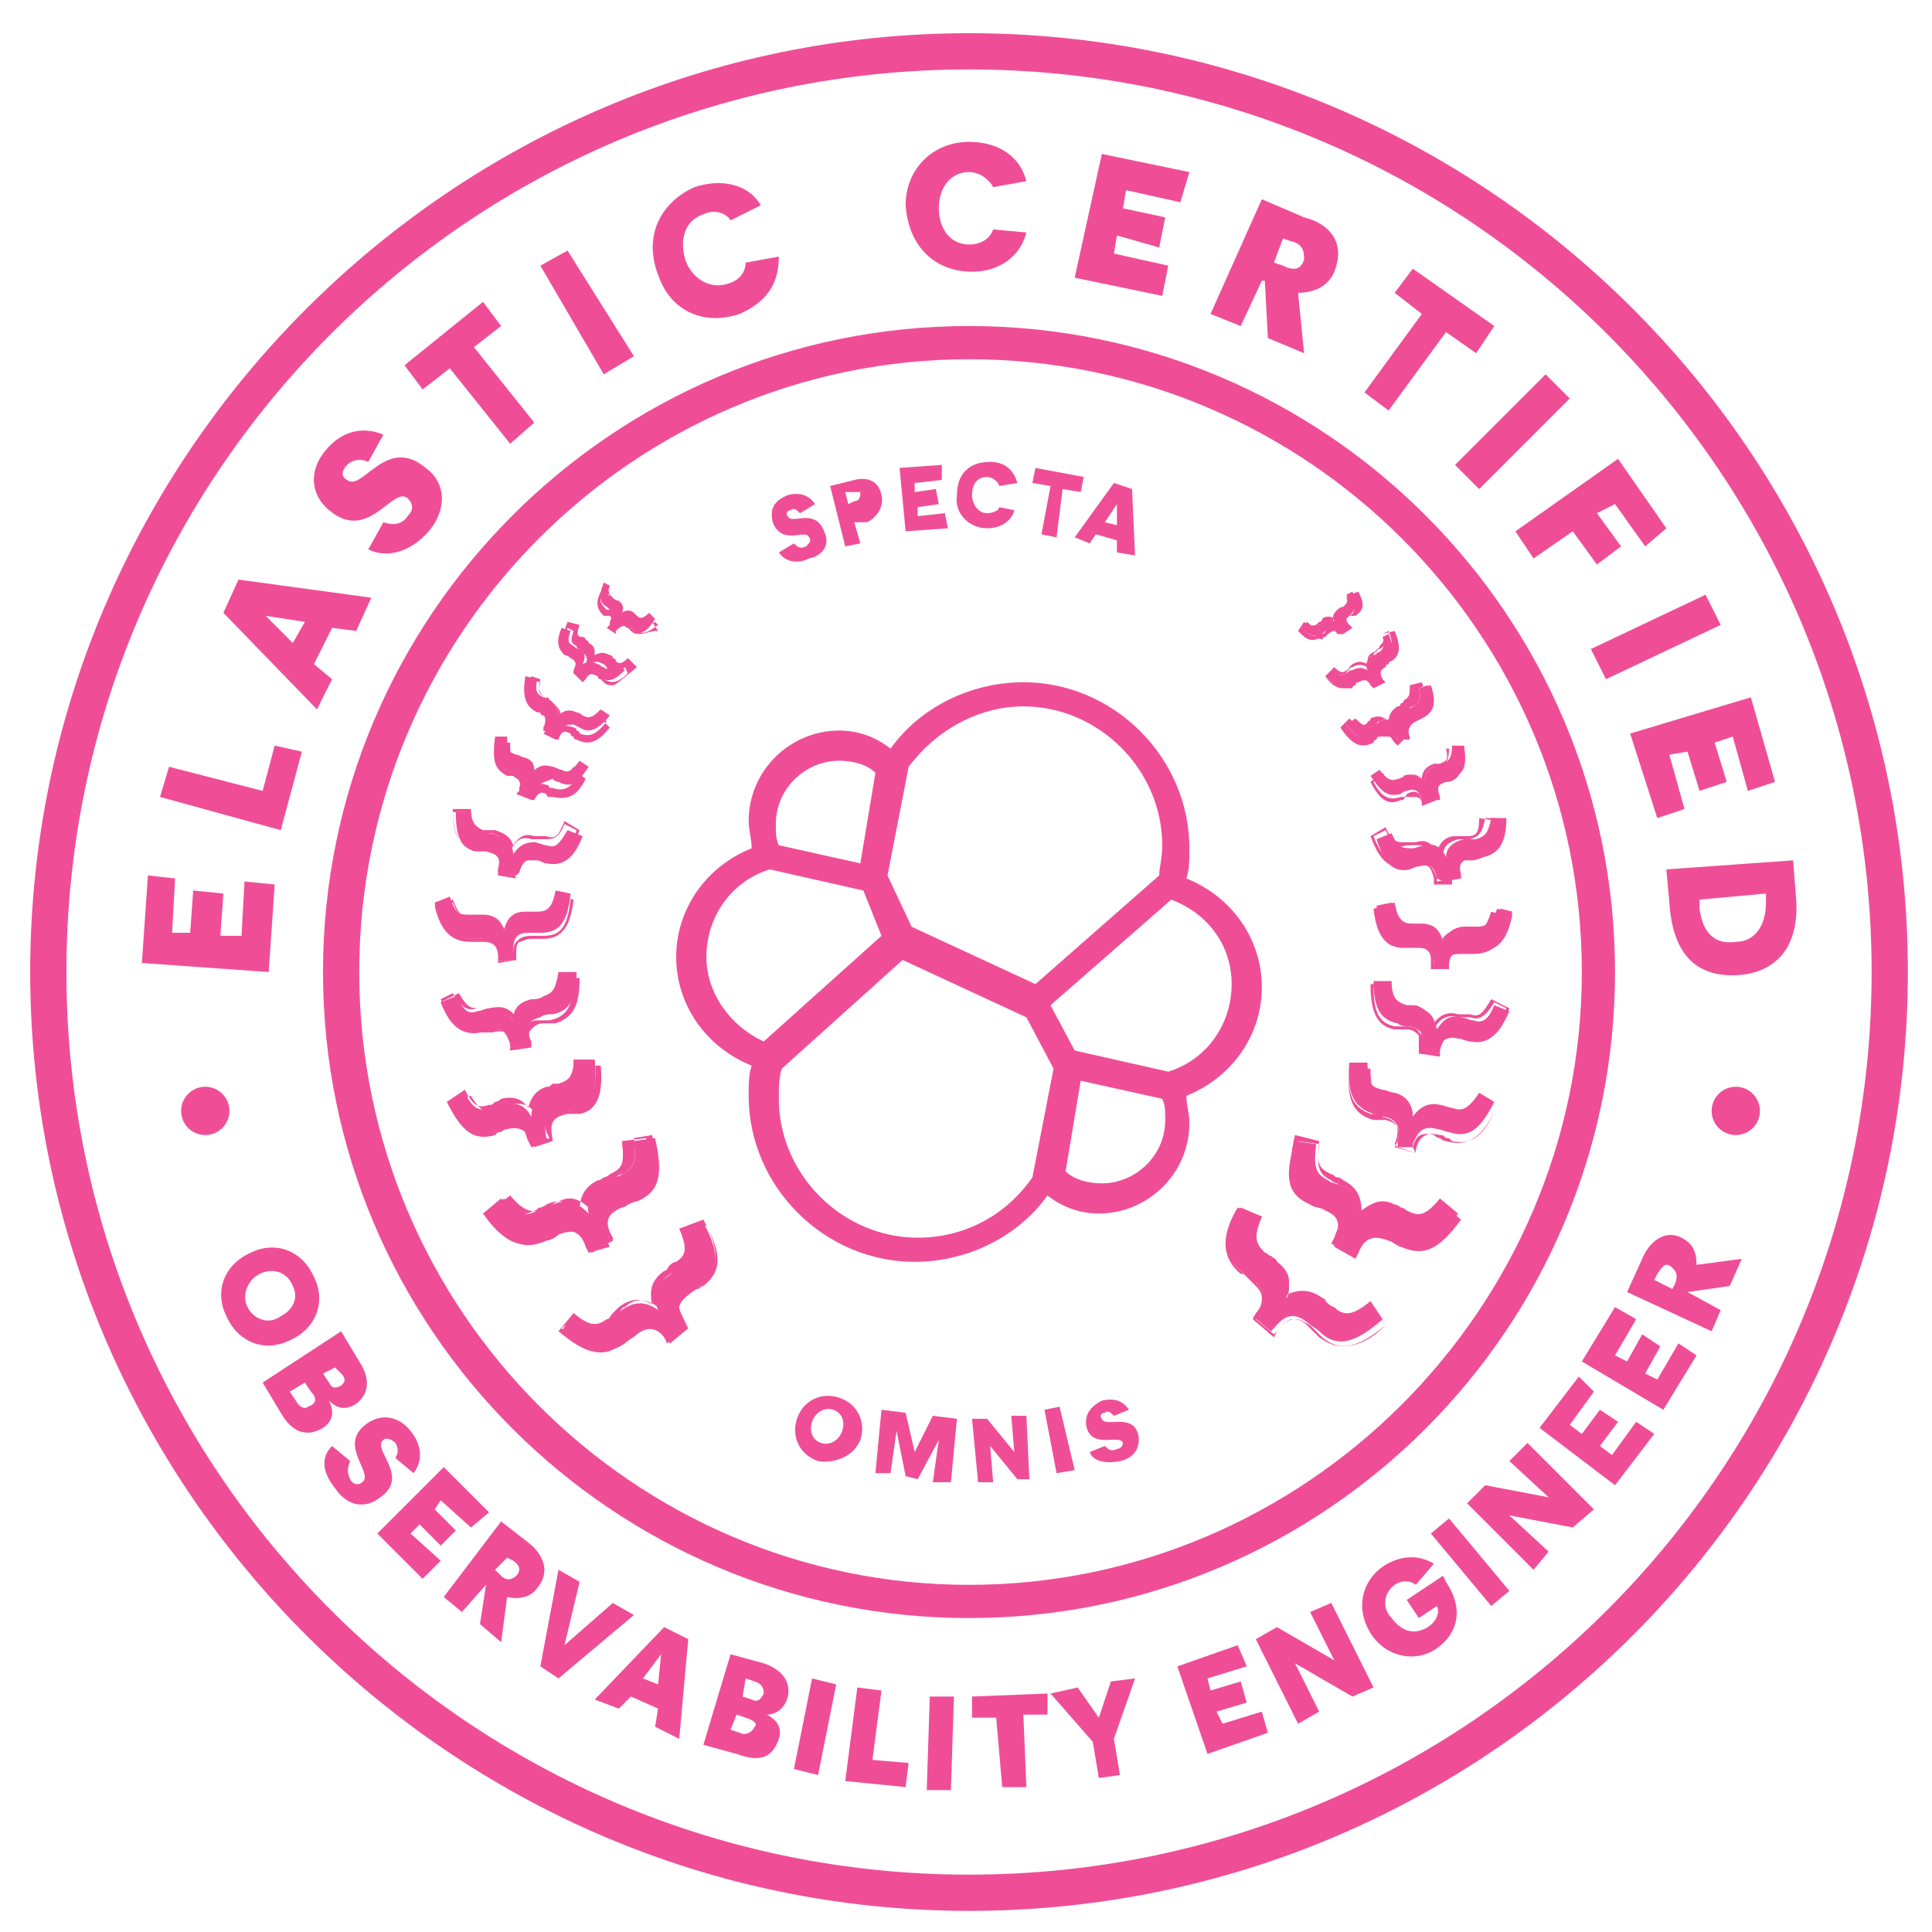 <?xml version="1.0" encoding="utf-8"?>
<!-- Generator: Adobe Illustrator 24.0.3, SVG Export Plug-In . SVG Version: 6.00 Build 0)  -->
<svg version="1.1" id="Layer_1" xmlns="http://www.w3.org/2000/svg" xmlns:xlink="http://www.w3.org/1999/xlink" x="0px" y="0px"
	 viewBox="0 0 64 64" style="enable-background:new 0 0 64 64;" xml:space="preserve">
<style type="text/css">
	.st0{fill:#EF4E97;}
	.st1{fill:#333843;}
	.st2{fill:#00BFAC;}
	.st3{opacity:0.6;fill:none;stroke:#FFFFFF;stroke-width:5;stroke-miterlimit:10;}
	.st4{opacity:0.6;}
	.st5{fill:none;}
	.st6{fill:#FFFFFF;}
	.st7{fill:#00C2B5;}
	.st8{fill:#15CCBA;}
	.st9{fill:#F3BE45;}
	.st10{fill:#0077CC;}
	.st11{fill:#0077CB;}
	.st12{fill:#FDC414;}
	.st13{fill:#00BEB2;}
	.st14{fill:#343741;}
	.st15{fill:#F9734F;}
	.st16{fill:#1BA8F4;}
	.st17{fill:#005A9D;}
	.st18{fill:#7DE1D0;}
	.st19{fill:#019A8E;}
	.st20{fill:#535766;}
	.st21{fill:#1C1E23;}
	.st22{fill:#FFD836;}
	.st23{fill:#F5A700;}
	.st24{fill:#231F20;}
	.st25{fill:#F88FBF;}
	.st26{fill:#DC0A73;}
	.st27{fill:#FF967A;}
	.st28{fill:#E1543D;}
	.st29{fill:#0D8DDF;}
	.st30{fill:#3ECFC1;}
	.st31{fill:#0068B3;}
	.st32{fill:#01ACA0;}
	.st33{fill:none;stroke:#E5EAF1;stroke-width:1.545;stroke-miterlimit:10;}
	.st34{fill:none;stroke:#E5EAF1;stroke-width:1.514;}
	.st35{fill:#434753;}
	.st36{fill:#272A32;}
	.st37{fill:#8FD0FB;}
	.st38{fill:#DEE0E4;}
	.st39{fill:#F4C447;}
	.st40{fill:#171A1E;}
	.st41{fill:#343842;}
	.st42{fill:none;stroke:#FFFFFF;stroke-width:0.673;stroke-miterlimit:10;}
	.st43{fill:none;stroke:#272A32;stroke-width:0.673;stroke-miterlimit:10;}
</style>
<g>
	<g>
		<g>
			<path class="st0" d="M32.1,53.6c-11.8,0-21.4-9.6-21.4-21.4s9.6-21.4,21.4-21.4c11.8,0,21.4,9.6,21.4,21.4S43.9,53.6,32.1,53.6z
				 M32.1,11.9C21,11.9,11.9,21,11.9,32.2S21,52.5,32.1,52.5s20.3-9.1,20.3-20.3S43.3,11.9,32.1,11.9z"/>
		</g>
	</g>
	<g>
		<g>
			<path class="st0" d="M32.1,63.3C15,63.3,1,49.3,1,32.2C1,15.1,15,1.1,32.1,1.1c17.1,0,31.1,13.9,31.1,31.1
				C63.2,49.3,49.3,63.3,32.1,63.3z M32.1,2.3C15.6,2.3,2.2,15.7,2.2,32.2s13.4,29.9,29.9,29.9c16.5,0,29.9-13.4,29.9-29.9
				S48.6,2.3,32.1,2.3z"/>
		</g>
	</g>
	<g>
		<g>
			<g>
				<path class="st0" d="M17.5,34.6l-0.6,0.1l0-0.1c-0.1-0.4-0.2-0.5-0.6-0.5c-0.1,0-0.3,0.1-0.4,0.1c-0.5,0.1-0.9-0.1-1.3-1
					l0.5-0.2c0.3,0.5,0.4,0.6,0.7,0.5c0.1,0,0.3-0.1,0.4-0.1c0.4-0.1,0.6,0.1,0.8,0.4c0-0.4,0.2-0.6,0.6-0.7c0.1,0,0.3,0,0.4-0.1
					c0.3-0.1,0.4-0.2,0.5-0.8l0.6,0c0,1-0.3,1.3-0.8,1.4c-0.1,0-0.3,0-0.4,0.1c-0.4,0.1-0.5,0.3-0.4,0.7L17.5,34.6z"/>
				<path class="st0" d="M16.9,34.8l0-0.2c-0.1-0.4-0.2-0.5-0.6-0.4c0,0-0.1,0-0.2,0c-0.1,0-0.1,0-0.2,0c-0.6,0.1-1-0.2-1.3-1l0,0
					l0.6-0.3l0,0c0.3,0.5,0.4,0.5,0.7,0.5c0.1,0,0.1,0,0.2,0c0.1,0,0.1,0,0.2,0c0.3-0.1,0.6,0,0.8,0.3c0.1-0.3,0.3-0.5,0.6-0.6
					c0.1,0,0.1,0,0.2,0c0.1,0,0.1,0,0.2,0c0.3-0.1,0.4-0.1,0.5-0.7l0,0l0.6,0l0,0c0,0.9-0.2,1.3-0.8,1.5c0,0-0.1,0-0.2,0
					c-0.1,0-0.1,0-0.2,0c-0.2,0-0.3,0.1-0.4,0.2c-0.1,0.1-0.1,0.2,0,0.4l0,0.2L16.9,34.8z M16.4,34.1c0.3,0,0.4,0.2,0.5,0.5l0,0.1
					l0.5-0.1l0-0.1c0-0.2,0-0.4,0-0.5c0.1-0.1,0.2-0.2,0.4-0.2c0,0,0.1,0,0.2,0c0.1,0,0.1,0,0.2,0c0.5-0.1,0.8-0.4,0.8-1.3l-0.5,0
					c-0.1,0.6-0.2,0.7-0.5,0.8c-0.1,0-0.1,0-0.2,0c-0.1,0-0.1,0-0.2,0c-0.3,0.1-0.5,0.3-0.6,0.6l0,0.1L17,33.8
					c-0.2-0.3-0.4-0.4-0.8-0.4c-0.1,0-0.1,0-0.2,0c-0.1,0-0.1,0-0.2,0c-0.3,0.1-0.5,0-0.8-0.5l-0.4,0.2c0.4,0.9,0.7,1,1.2,1
					c0,0,0.1,0,0.2,0c0.1,0,0.1,0,0.2,0C16.3,34.1,16.4,34.1,16.4,34.1z"/>
			</g>
		</g>
		<g>
			<g>
				<path class="st0" d="M18.3,37.8L17.6,38l0-0.1c-0.1-0.4-0.3-0.6-0.8-0.5c-0.1,0-0.3,0.1-0.4,0.1c-0.6,0.2-1,0-1.5-1l0.5-0.3
					c0.3,0.6,0.5,0.6,0.9,0.5c0.1,0,0.3-0.1,0.4-0.1c0.4-0.1,0.7,0,0.9,0.4c0-0.4,0.2-0.7,0.6-0.8c0.1,0,0.3-0.1,0.4-0.1
					c0.3-0.1,0.5-0.2,0.5-0.9l0.6,0c0.1,1.1-0.2,1.5-0.8,1.6c-0.1,0-0.3,0.1-0.4,0.1c-0.4,0.1-0.5,0.3-0.4,0.8L18.3,37.8z"/>
				<path class="st0" d="M17.6,38l-0.1-0.2c-0.1-0.2-0.1-0.4-0.2-0.4c-0.1-0.1-0.3-0.1-0.5,0c0,0-0.1,0-0.2,0.1
					c-0.1,0-0.1,0-0.2,0.1c-0.7,0.2-1.1-0.1-1.6-1.1l0,0l0.6-0.4l0,0c0.3,0.6,0.5,0.6,0.8,0.5c0.1,0,0.1,0,0.2-0.1
					c0.1,0,0.2-0.1,0.2-0.1c0.4-0.1,0.7,0,0.9,0.3c0.1-0.4,0.3-0.6,0.6-0.7c0.1,0,0.1,0,0.2-0.1c0.1,0,0.2,0,0.2,0
					c0.3-0.1,0.5-0.2,0.5-0.8l0,0l0.7,0l0,0c0.1,1-0.1,1.5-0.8,1.7c0,0-0.1,0-0.2,0c-0.1,0-0.2,0-0.2,0c-0.4,0.1-0.5,0.3-0.4,0.7
					l0.1,0.2L17.6,38z M17.1,37.3c0.1,0,0.2,0,0.3,0.1c0.1,0.1,0.2,0.2,0.3,0.5l0,0.1l0.6-0.2l0-0.1c-0.1-0.5,0-0.7,0.5-0.8
					c0.1,0,0.1,0,0.2,0c0.1,0,0.1,0,0.2,0c0.5-0.1,0.8-0.5,0.7-1.6l-0.5,0c0,0.6-0.2,0.8-0.5,0.9c-0.1,0-0.1,0-0.2,0
					c-0.1,0-0.2,0-0.2,0c-0.4,0.1-0.6,0.3-0.6,0.8l0,0.1l-0.1-0.1c-0.2-0.4-0.5-0.5-0.9-0.4c-0.1,0-0.1,0-0.2,0.1
					c-0.1,0-0.2,0-0.2,0.1c-0.4,0.1-0.6,0-0.9-0.5L15,36.5c0.5,1,0.9,1.1,1.4,1c0,0,0.1,0,0.2-0.1c0.1,0,0.2-0.1,0.2-0.1
					C16.9,37.3,17,37.3,17.1,37.3z"/>
			</g>
		</g>
		<g>
			<g>
				<path class="st0" d="M17.1,31.8l-0.6,0l0-0.1c0-0.4-0.2-0.6-0.6-0.6c-0.1,0-0.3,0-0.4,0c-0.5,0-0.9-0.2-1.1-1.2l0.5-0.2
					c0.2,0.6,0.3,0.6,0.7,0.6c0.1,0,0.3,0,0.4,0c0.4,0,0.6,0.2,0.7,0.5c0.1-0.4,0.3-0.6,0.7-0.6c0.1,0,0.3,0,0.4,0
					c0.3,0,0.5-0.1,0.6-0.7l0.5,0.1c-0.1,1-0.4,1.3-1,1.3c-0.1,0-0.3,0-0.4,0c-0.4,0-0.5,0.2-0.5,0.6L17.1,31.8z"/>
				<path class="st0" d="M16.5,31.9l0-0.2c0-0.4-0.2-0.5-0.5-0.5c0,0-0.1,0-0.2,0c-0.1,0-0.1,0-0.2,0c-0.6,0-1-0.3-1.2-1.2l0,0
					l0.6-0.2l0,0c0.2,0.5,0.3,0.6,0.6,0.6c0.1,0,0.1,0,0.2,0c0.1,0,0.1,0,0.2,0c0.3,0,0.6,0.1,0.7,0.4c0.1-0.3,0.3-0.5,0.7-0.5
					c0.1,0,0.3,0,0.4,0c0.3,0,0.4-0.1,0.6-0.6l0,0l0.6,0.1l0,0c-0.1,0.9-0.4,1.3-1,1.3c0,0-0.1,0-0.2,0c-0.1,0-0.1,0-0.2,0
					c-0.2,0-0.3,0.1-0.4,0.1c-0.1,0.1-0.1,0.2-0.1,0.4l0,0.2L16.5,31.9z M16,31.1c0.4,0,0.5,0.2,0.5,0.6l0,0.1l0.5,0l0-0.1
					c0-0.2,0-0.4,0.1-0.5c0.1-0.1,0.2-0.2,0.5-0.2c0,0,0.1,0,0.2,0c0.1,0,0.1,0,0.2,0c0.5,0,0.8-0.2,0.9-1.2l-0.5-0.1
					c-0.1,0.6-0.3,0.7-0.6,0.7c-0.1,0-0.3,0-0.4,0c-0.3,0-0.5,0.2-0.6,0.6l0,0.1l0-0.1c-0.1-0.4-0.3-0.5-0.7-0.5c-0.1,0-0.1,0-0.2,0
					c-0.1,0-0.1,0-0.2,0c-0.3,0-0.5-0.1-0.7-0.6l-0.4,0.1c0.2,1,0.6,1.1,1.1,1.1c0,0,0.1,0,0.2,0C15.8,31.1,15.9,31.1,16,31.1
					C15.9,31.1,16,31.1,16,31.1z"/>
			</g>
		</g>
		<g>
			<g>
				<path class="st0" d="M17.1,29l-0.6-0.1l0-0.1c0.1-0.4,0-0.5-0.4-0.6c-0.1,0-0.3,0-0.3,0c-0.5-0.1-0.7-0.4-0.7-1.3l0.5,0
					c0,0.5,0.2,0.6,0.5,0.7c0.1,0,0.3,0,0.4,0.1c0.3,0.1,0.5,0.3,0.5,0.6c0.2-0.3,0.4-0.4,0.7-0.4c0.1,0,0.3,0.1,0.4,0.1
					c0.3,0.1,0.4,0,0.7-0.5l0.5,0.2c-0.3,0.8-0.7,1-1.2,0.9c-0.1,0-0.2-0.1-0.3-0.1c-0.4-0.1-0.5,0.1-0.6,0.4L17.1,29z"/>
				<path class="st0" d="M17.1,29.1l-0.6-0.1l0-0.2c0.1-0.4,0-0.5-0.4-0.6c0,0-0.1,0-0.2,0c-0.1,0-0.1,0-0.2,0
					C15.2,28,15,27.6,15,26.8l0,0l0.6,0l0,0c0,0.5,0.2,0.6,0.4,0.7c0,0,0.1,0,0.2,0c0.1,0,0.1,0,0.2,0c0.3,0.1,0.5,0.2,0.6,0.5
					c0.2-0.3,0.4-0.4,0.7-0.3c0.1,0,0.1,0,0.2,0c0.1,0,0.1,0,0.2,0c0.3,0.1,0.4,0,0.6-0.5l0,0l0.5,0.3l0,0c-0.3,0.8-0.7,1.1-1.2,1
					c0,0-0.1,0-0.2,0c-0.1,0-0.1,0-0.2,0c-0.2,0-0.3,0-0.4,0c-0.1,0.1-0.1,0.2-0.2,0.4L17.1,29.1z M16.6,28.9l0.5,0.1l0-0.1
					c0-0.2,0.1-0.3,0.2-0.4c0.1-0.1,0.2-0.1,0.4-0.1c0,0,0.1,0,0.2,0c0.1,0,0.1,0,0.1,0c0.4,0.1,0.8,0,1.1-0.9l-0.4-0.2
					c-0.2,0.5-0.4,0.5-0.7,0.5c0,0-0.1,0-0.2,0c-0.1,0-0.1,0-0.2,0c-0.3-0.1-0.5,0-0.7,0.4l-0.1,0.1l0-0.1c0-0.3-0.2-0.5-0.5-0.6
					c-0.1,0-0.1,0-0.2,0c-0.1,0-0.1,0-0.2,0c-0.3-0.1-0.4-0.2-0.5-0.7l-0.4,0c0,0.9,0.3,1.1,0.7,1.2c0,0,0.1,0,0.2,0
					c0.1,0,0.1,0,0.2,0C16.5,28.2,16.6,28.4,16.6,28.9L16.6,28.9z"/>
			</g>
		</g>
		<g>
			<g>
				<path class="st0" d="M17.6,26.4l-0.4-0.2l0-0.1c0.1-0.3,0.1-0.4-0.2-0.5c-0.1,0-0.2-0.1-0.2-0.1c-0.4-0.1-0.5-0.4-0.4-1.1l0.4,0
					c0,0.4,0,0.5,0.3,0.6c0.1,0,0.2,0.1,0.3,0.1c0.3,0.1,0.3,0.3,0.3,0.5c0.2-0.2,0.3-0.3,0.6-0.2c0.1,0,0.2,0.1,0.3,0.1
					c0.2,0.1,0.3,0.1,0.6-0.3l0.3,0.2c-0.4,0.6-0.6,0.7-1,0.5c-0.1,0-0.2-0.1-0.2-0.1C17.8,26,17.7,26,17.6,26.4L17.6,26.4z"/>
				<path class="st0" d="M17.6,26.5l-0.5-0.2l0.1-0.1c0-0.1,0.1-0.2,0-0.3c0-0.1-0.1-0.1-0.2-0.2c0,0-0.1,0-0.1,0c0,0-0.1,0-0.1,0
					c-0.4-0.2-0.5-0.5-0.4-1.1l0,0l0.5,0l0,0c0,0.4,0,0.5,0.2,0.5c0,0,0.1,0,0.1,0c0,0,0.1,0,0.1,0c0.2,0.1,0.3,0.2,0.4,0.5
					c0.2-0.2,0.4-0.2,0.6-0.1c0,0,0.1,0,0.1,0.1c0,0,0.1,0,0.1,0.1c0.2,0.1,0.3,0.1,0.5-0.2l0,0l0.4,0.3l0,0
					c-0.3,0.6-0.6,0.7-1.1,0.6c0,0-0.1,0-0.1,0c0,0-0.1,0-0.1-0.1c-0.2-0.1-0.3,0-0.4,0.2L17.6,26.5z M17.2,26.2l0.3,0.1l0,0
					c0.1-0.3,0.3-0.4,0.6-0.3c0,0,0.1,0,0.1,0.1c0,0,0.1,0,0.1,0c0.3,0.1,0.6,0.1,0.9-0.5L19,25.4c-0.2,0.3-0.4,0.3-0.6,0.2
					c0,0-0.1,0-0.1-0.1c0,0-0.1,0-0.1-0.1c-0.2-0.1-0.4,0-0.6,0.2l-0.1,0.1l0-0.1c0-0.3-0.1-0.4-0.3-0.5c0,0-0.1,0-0.1,0
					c0,0-0.1,0-0.1,0c-0.2-0.1-0.3-0.2-0.3-0.6l-0.3,0c-0.1,0.7,0.1,0.9,0.4,1c0,0,0.1,0,0.1,0c0,0,0.1,0,0.1,0
					c0.1,0.1,0.2,0.1,0.3,0.2C17.3,25.9,17.3,26,17.2,26.2L17.2,26.2z"/>
			</g>
		</g>
		<g>
			<g>
				<path class="st0" d="M18.4,24.4L18,24.2l0-0.1c0.1-0.2,0.1-0.4-0.1-0.5c-0.1,0-0.2-0.1-0.2-0.1c-0.3-0.2-0.4-0.4-0.3-1.1
					l0.4,0.1c-0.1,0.4,0,0.5,0.2,0.6c0.1,0,0.2,0.1,0.2,0.1c0.2,0.1,0.3,0.3,0.3,0.5c0.2-0.2,0.4-0.2,0.6-0.1c0.1,0,0.2,0.1,0.2,0.1
					c0.2,0.1,0.3,0.1,0.6-0.2l0.3,0.2c-0.4,0.5-0.7,0.6-1,0.4c0,0-0.2-0.1-0.2-0.1C18.7,24,18.5,24.1,18.4,24.4L18.4,24.4z"/>
				<path class="st0" d="M18.4,24.5l-0.4-0.2l0.1-0.1c0.1-0.1,0.1-0.2,0.1-0.3c0-0.1-0.1-0.1-0.2-0.2c0,0-0.1,0-0.1-0.1
					c0,0-0.1,0-0.1,0c-0.4-0.2-0.5-0.5-0.3-1.1l0,0l0.4,0.1l0,0c-0.1,0.4,0,0.4,0.2,0.5c0,0,0.1,0,0.1,0.1c0,0,0.1,0,0.1,0.1
					c0.2,0.1,0.3,0.3,0.3,0.5c0.2-0.1,0.4-0.1,0.6,0c0,0,0.1,0,0.1,0.1c0,0,0.1,0,0.1,0.1c0.2,0.1,0.3,0.1,0.5-0.2l0,0l0.3,0.3l0,0
					c-0.4,0.5-0.7,0.6-1.1,0.4c0,0-0.1,0-0.1-0.1c0,0-0.1,0-0.1-0.1c-0.2-0.1-0.3-0.1-0.4,0.2L18.4,24.5z M18.1,24.2l0.3,0.1l0,0
					c0.1-0.3,0.3-0.3,0.6-0.2c0,0,0.1,0,0.1,0.1c0,0,0.1,0,0.1,0.1c0.3,0.1,0.5,0.1,0.9-0.4l-0.2-0.2c-0.3,0.3-0.4,0.3-0.6,0.2
					c0,0-0.1,0-0.1-0.1c0,0-0.1,0-0.1-0.1c-0.2-0.1-0.4-0.1-0.5,0.1l-0.1,0.1l0-0.1c0-0.2,0-0.4-0.2-0.5c0,0-0.1,0-0.1-0.1
					c0,0-0.1,0-0.1-0.1c-0.2-0.1-0.3-0.2-0.2-0.6l-0.3-0.1c-0.2,0.6,0,0.8,0.2,1c0,0,0.1,0,0.1,0c0,0,0.1,0,0.1,0.1
					c0.1,0.1,0.2,0.1,0.2,0.2C18.2,23.9,18.2,24,18.1,24.2L18.1,24.2z"/>
			</g>
		</g>
		<g>
			<g>
				<path class="st0" d="M19.3,22.5L19,22.3l0-0.1c0.1-0.2,0.1-0.3-0.1-0.4c0,0-0.1-0.1-0.2-0.1c-0.2-0.2-0.3-0.4-0.1-0.9l0.3,0.1
					c-0.1,0.3-0.1,0.4,0.1,0.5c0,0,0.1,0.1,0.2,0.1c0.2,0.1,0.2,0.3,0.1,0.5c0.2-0.1,0.3-0.1,0.5,0c0.1,0,0.1,0.1,0.2,0.1
					c0.1,0.1,0.2,0.1,0.5-0.1l0.2,0.2c-0.4,0.4-0.6,0.4-0.9,0.2c0,0-0.1-0.1-0.2-0.1C19.6,22.2,19.5,22.3,19.3,22.5L19.3,22.5z"/>
				<path class="st0" d="M20.3,22.7c-0.1,0-0.2,0-0.3-0.1c0,0,0,0-0.1-0.1c0,0-0.1,0-0.1-0.1c-0.2-0.1-0.3-0.1-0.4,0.1l-0.1,0.1
					L19,22.3l0.1-0.1c0.1-0.1,0.1-0.2,0.1-0.2c0-0.1,0-0.1-0.1-0.2c0,0-0.1,0-0.1-0.1c0,0-0.1,0-0.1-0.1c-0.3-0.2-0.3-0.5-0.1-1l0,0
					l0.4,0.1l0,0c-0.1,0.3-0.1,0.4,0.1,0.4c0,0,0.1,0,0.1,0.1c0,0,0.1,0,0.1,0.1c0.2,0.1,0.2,0.2,0.2,0.4c0.2-0.1,0.3-0.1,0.5,0
					c0,0,0.1,0,0.1,0.1c0,0,0.1,0,0.1,0.1c0.1,0.1,0.2,0.1,0.4-0.1l0,0l0.3,0.3l0,0C20.6,22.5,20.4,22.7,20.3,22.7z M19.6,22.2
					c0.1,0,0.1,0,0.2,0.1c0,0,0.1,0,0.1,0.1c0,0,0.1,0,0.1,0.1c0.2,0.1,0.4,0.2,0.8-0.2l-0.1-0.2c-0.2,0.2-0.3,0.2-0.5,0.1
					c0,0-0.1,0-0.1-0.1c0,0-0.1-0.1-0.1-0.1c-0.2-0.1-0.3-0.1-0.5,0l-0.1,0.1l0-0.1c0.1-0.2,0-0.3-0.1-0.4c0,0-0.1,0-0.1-0.1
					c0,0-0.1,0-0.1-0.1c-0.2-0.1-0.2-0.2-0.1-0.5l-0.2-0.1c-0.2,0.5-0.1,0.7,0.1,0.8c0,0,0,0,0.1,0.1c0,0,0.1,0,0.1,0.1
					c0.1,0.1,0.2,0.2,0.2,0.2c0,0.1,0,0.2-0.1,0.3l0,0l0.2,0.1l0,0C19.4,22.3,19.5,22.2,19.6,22.2z"/>
			</g>
		</g>
		<g>
			<g>
				<path class="st0" d="M20.4,20.9l-0.2-0.2l0-0.1c0.1-0.2,0.1-0.3,0-0.4c0,0-0.1-0.1-0.1-0.1c-0.2-0.1-0.3-0.3-0.1-0.8l0.2,0.1
					c-0.1,0.3-0.1,0.3,0.1,0.4c0,0,0.1,0.1,0.2,0.1c0.1,0.1,0.2,0.2,0.1,0.4c0.1-0.1,0.3-0.1,0.4,0c0,0,0.1,0.1,0.1,0.1
					c0.1,0.1,0.2,0.1,0.4-0.1l0.2,0.2C21.4,21,21.2,21,21,20.9c0,0-0.1-0.1-0.1-0.1C20.7,20.7,20.6,20.7,20.4,20.9L20.4,20.9z"/>
				<path class="st0" d="M21.2,21c-0.1,0-0.2,0-0.3-0.1c0,0,0,0-0.1-0.1c0,0-0.1,0-0.1-0.1c-0.1-0.1-0.2-0.1-0.3,0.1L20.4,21
					l-0.3-0.2l0.1-0.1c0.1-0.1,0.1-0.2,0-0.3c0,0,0,0-0.1,0c0,0-0.1,0-0.1,0c-0.2-0.2-0.3-0.4-0.1-0.8l0,0l0.3,0.1l0,0
					c-0.1,0.3,0,0.3,0,0.4c0,0,0,0,0.1,0c0,0,0.1,0,0.1,0.1c0.1,0.1,0.2,0.2,0.2,0.3c0.1-0.1,0.3-0.1,0.4,0c0,0,0,0,0.1,0.1
					c0,0,0,0,0.1,0.1c0.1,0.1,0.2,0.1,0.4-0.1l0,0l0.2,0.3l0,0C21.5,20.9,21.4,21,21.2,21z M20.7,20.7c0.1,0,0.1,0,0.2,0.1
					c0,0,0,0,0.1,0.1c0,0,0,0,0.1,0c0.2,0.1,0.3,0.1,0.7-0.2l-0.1-0.1c-0.2,0.1-0.3,0.2-0.4,0c0,0,0,0-0.1-0.1c0,0-0.1,0-0.1-0.1
					c-0.1-0.1-0.2-0.1-0.4,0l-0.1,0.1l0-0.1c0-0.2,0-0.3-0.1-0.4c0,0,0,0-0.1-0.1c0,0-0.1,0-0.1-0.1c-0.1-0.1-0.2-0.2-0.1-0.4
					L20,19.5c-0.2,0.4-0.1,0.5,0.1,0.7c0,0,0,0,0.1,0c0,0,0.1,0,0.1,0c0.2,0.1,0.2,0.3,0.1,0.4l0,0l0.2,0.1l0,0
					C20.5,20.7,20.6,20.7,20.7,20.7z"/>
			</g>
		</g>
		<g>
			<g>
				<path class="st0" d="M20.3,41.1l-0.7,0.4l-0.1-0.2c-0.2-0.5-0.5-0.6-1-0.4c-0.1,0.1-0.3,0.2-0.4,0.2c-0.7,0.3-1.2,0.2-2-0.9
					l0.6-0.5c0.5,0.6,0.7,0.6,1.1,0.4c0.1-0.1,0.3-0.2,0.5-0.2c0.5-0.2,0.8-0.1,1.2,0.3c-0.1-0.5,0.1-0.9,0.6-1.1
					c0.1-0.1,0.4-0.1,0.5-0.2c0.4-0.2,0.5-0.4,0.4-1.1l0.7-0.1c0.3,1.3,0.1,1.8-0.6,2.1c-0.1,0-0.3,0.1-0.5,0.2
					c-0.5,0.2-0.6,0.5-0.3,1L20.3,41.1z"/>
				<path class="st0" d="M19.5,41.5l-0.1-0.2c-0.1-0.3-0.2-0.4-0.4-0.5c-0.1-0.1-0.3,0-0.6,0.1c-0.1,0-0.1,0.1-0.2,0.1
					c-0.1,0-0.2,0.1-0.2,0.1c-0.7,0.3-1.3,0.1-2-0.9l0,0l0.6-0.5l0,0c0.5,0.6,0.7,0.6,1.1,0.4c0.1,0,0.1-0.1,0.2-0.1
					c0.1,0,0.2-0.1,0.2-0.1c0.4-0.2,0.8-0.1,1.1,0.2c0-0.5,0.2-0.8,0.6-1c0.1,0,0.2-0.1,0.2-0.1c0.1,0,0.2-0.1,0.2-0.1
					c0.4-0.2,0.5-0.3,0.4-1.1l0,0l0.8-0.1l0,0c0.3,1.2,0.1,1.8-0.6,2.2c0,0-0.1,0.1-0.2,0.1c-0.1,0-0.2,0.1-0.2,0.1
					c-0.5,0.2-0.5,0.5-0.3,1l0.1,0.2L19.5,41.5z M18.9,40.7c0.1,0,0.1,0,0.2,0c0.2,0.1,0.3,0.2,0.4,0.5l0.1,0.1l0.7-0.3l-0.1-0.1
					c-0.3-0.5-0.2-0.8,0.4-1.1c0.1,0,0.2-0.1,0.2-0.1c0.1,0,0.2-0.1,0.2-0.1c0.6-0.3,0.9-0.7,0.6-2l-0.6,0.1c0.1,0.8,0,1-0.4,1.2
					c-0.1,0-0.2,0.1-0.2,0.1c-0.1,0-0.2,0.1-0.2,0.1c-0.4,0.2-0.6,0.5-0.5,1l0,0.1l-0.1-0.1c-0.4-0.4-0.7-0.5-1.1-0.3
					c-0.1,0-0.2,0.1-0.2,0.1c-0.1,0-0.2,0.1-0.2,0.1c-0.4,0.2-0.7,0.2-1.2-0.4l-0.5,0.4c0.8,1.1,1.3,1.1,1.9,0.9
					c0,0,0.1-0.1,0.2-0.1c0.1,0,0.2-0.1,0.2-0.1C18.6,40.7,18.8,40.7,18.9,40.7z"/>
			</g>
		</g>
		<g>
			<g>
				<path class="st0" d="M22.8,44l-0.6,0.5l-0.1-0.1c-0.3-0.4-0.6-0.5-1-0.2c-0.1,0.1-0.3,0.2-0.4,0.3c-0.6,0.4-1.1,0.4-2.1-0.4
					l0.4-0.6c0.6,0.5,0.8,0.4,1.2,0.2c0.1-0.1,0.3-0.2,0.4-0.3c0.4-0.3,0.8-0.3,1.2,0c-0.2-0.5-0.1-0.8,0.3-1.1
					c0.1-0.1,0.3-0.2,0.4-0.3c0.3-0.3,0.4-0.5,0.1-1.2l0.7-0.3c0.6,1.1,0.5,1.7-0.1,2.1c-0.1,0.1-0.3,0.2-0.4,0.3
					c-0.4,0.3-0.4,0.6-0.1,1L22.8,44z"/>
				<path class="st0" d="M19.9,44.8c-0.4,0-0.8-0.2-1.4-0.7l0,0l0.5-0.6l0,0c0.6,0.5,0.8,0.4,1.1,0.2c0.1,0,0.1-0.1,0.2-0.2
					c0.1-0.1,0.1-0.1,0.2-0.2c0.4-0.3,0.7-0.3,1.1-0.1c-0.1-0.5,0-0.8,0.4-1.1c0.1,0,0.1-0.1,0.2-0.2c0.1-0.1,0.2-0.1,0.2-0.1
					c0.3-0.2,0.4-0.4,0.1-1.1l0,0l0.8-0.3l0,0c0.6,1.1,0.5,1.7-0.1,2.2c0,0-0.1,0.1-0.2,0.1c-0.1,0.1-0.2,0.1-0.2,0.1
					c-0.2,0.2-0.3,0.3-0.3,0.5c0,0.1,0.1,0.3,0.2,0.5l0.1,0.2l-0.7,0.5L22,44.3c-0.3-0.4-0.6-0.5-1-0.2c0,0-0.1,0.1-0.2,0.2
					c-0.1,0.1-0.1,0.1-0.2,0.1C20.4,44.7,20.2,44.8,19.9,44.8z M18.6,44c1,0.9,1.5,0.8,2,0.4c0,0,0.1-0.1,0.2-0.1
					c0.1-0.1,0.1-0.1,0.2-0.2c0.4-0.3,0.7-0.3,1.1,0.2l0.1,0.1l0.6-0.4l-0.1-0.1c-0.2-0.2-0.3-0.4-0.2-0.6c0-0.2,0.1-0.3,0.4-0.5
					c0,0,0.1-0.1,0.2-0.1c0.1,0,0.1-0.1,0.2-0.1c0.5-0.4,0.7-0.9,0.1-2l-0.6,0.2c0.3,0.7,0.2,0.9-0.2,1.2c-0.1,0-0.1,0.1-0.2,0.1
					c-0.1,0.1-0.2,0.1-0.2,0.1c-0.4,0.3-0.5,0.6-0.3,1.1l0,0.1l-0.1-0.1c-0.4-0.3-0.8-0.3-1.1,0c-0.1,0-0.1,0.1-0.2,0.2
					c-0.1,0.1-0.1,0.1-0.2,0.2c-0.3,0.3-0.6,0.3-1.2-0.1L18.6,44z"/>
			</g>
		</g>
	</g>
	<g>
		<g>
			<g>
				<path class="st0" d="M47.1,34.7c0.1-0.4,0-0.6-0.4-0.7c-0.1,0-0.3,0-0.4-0.1c-0.5-0.1-0.8-0.4-0.8-1.4l0.6,0
					c0,0.6,0.2,0.7,0.5,0.8c0.1,0,0.3,0,0.4,0.1c0.4,0.1,0.5,0.3,0.6,0.7c0.2-0.3,0.4-0.5,0.8-0.4c0.1,0,0.3,0.1,0.4,0.1
					c0.3,0.1,0.5,0,0.7-0.5l0.5,0.2c-0.4,0.9-0.8,1.1-1.3,1c-0.1,0-0.3-0.1-0.4-0.1c-0.4-0.1-0.6,0.1-0.7,0.5l0,0.1L47,34.8
					L47.1,34.7z"/>
				<path class="st0" d="M47.7,35L47,34.9l0-0.2c0-0.2,0-0.3,0-0.4c-0.1-0.1-0.2-0.2-0.4-0.2c0,0-0.1,0-0.2,0c-0.1,0-0.1,0-0.2,0
					c-0.6-0.1-0.8-0.6-0.8-1.5l0,0l0.6,0l0,0c0,0.6,0.2,0.7,0.5,0.7c0.1,0,0.1,0,0.2,0c0.1,0,0.1,0,0.2,0c0.3,0.1,0.5,0.3,0.6,0.6
					c0.2-0.3,0.5-0.4,0.8-0.3c0.1,0,0.1,0,0.2,0c0.1,0,0.1,0,0.2,0c0.3,0.1,0.4,0,0.7-0.5l0,0l0.6,0.3l0,0c-0.3,0.9-0.7,1.2-1.3,1
					c0,0-0.1,0-0.2,0c-0.1,0-0.1,0-0.2,0c-0.4-0.1-0.5,0-0.6,0.4L47.7,35z M47.1,34.8l0.5,0.1l0-0.1c0.1-0.4,0.3-0.6,0.7-0.5
					c0,0,0.1,0,0.2,0c0.1,0,0.1,0,0.2,0c0.5,0.1,0.8,0,1.2-0.9l-0.4-0.2c-0.3,0.5-0.5,0.6-0.8,0.5c-0.1,0-0.1,0-0.2,0
					c-0.1,0-0.1,0-0.2,0c-0.3-0.1-0.6,0-0.8,0.4l-0.1,0.1l0-0.1c0-0.4-0.2-0.6-0.5-0.6c-0.1,0-0.1,0-0.2,0c-0.1,0-0.1,0-0.2,0
					c-0.3-0.1-0.5-0.2-0.5-0.8l-0.5,0c0,1,0.3,1.2,0.7,1.3c0,0,0.1,0,0.2,0c0.1,0,0.1,0,0.2,0c0.2,0,0.4,0.1,0.4,0.2
					C47.2,34.3,47.2,34.5,47.1,34.8L47.1,34.8z"/>
			</g>
		</g>
		<g>
			<g>
				<path class="st0" d="M46.3,37.8c0.1-0.4,0-0.7-0.4-0.8c-0.1,0-0.3-0.1-0.4-0.1c-0.6-0.2-0.9-0.6-0.8-1.7l0.6,0
					c0,0.7,0.1,0.8,0.5,0.9c0.1,0,0.3,0.1,0.4,0.1c0.4,0.1,0.6,0.4,0.6,0.8c0.2-0.3,0.5-0.5,0.9-0.4c0.1,0,0.3,0.1,0.4,0.1
					c0.3,0.1,0.5,0.1,0.9-0.5l0.5,0.3c-0.5,1-0.9,1.2-1.5,1c-0.1,0-0.3-0.1-0.4-0.1c-0.4-0.1-0.6,0-0.8,0.5l0,0.1L46.3,38L46.3,37.8
					z"/>
				<path class="st0" d="M46.9,38.2L46.2,38l0.1-0.2c0.1-0.4,0-0.6-0.4-0.7c0,0-0.1,0-0.2,0c-0.1,0-0.1,0-0.2,0
					c-0.7-0.2-0.9-0.7-0.8-1.7l0,0l0.7,0l0,0c0,0.7,0.1,0.8,0.4,0.8c0.1,0,0.1,0,0.2,0c0.1,0,0.2,0,0.2,0.1c0.4,0.1,0.6,0.3,0.6,0.7
					c0.2-0.3,0.5-0.4,0.9-0.3c0.1,0,0.1,0,0.2,0.1c0.1,0,0.1,0,0.2,0.1c0.3,0.1,0.5,0.1,0.8-0.5l0,0l0.6,0.4l0,0
					c-0.4,0.9-0.9,1.2-1.6,1c0,0-0.1,0-0.2-0.1c-0.1,0-0.2-0.1-0.2-0.1c-0.4-0.1-0.6,0-0.7,0.4L46.9,38.2z M46.3,38l0.6,0.2l0-0.1
					c0.1-0.5,0.4-0.6,0.8-0.5c0.1,0,0.1,0,0.2,0.1c0.1,0,0.1,0,0.2,0.1c0.5,0.1,1,0,1.4-1l-0.5-0.3c-0.3,0.5-0.6,0.6-0.9,0.5
					c-0.1,0-0.1,0-0.2-0.1c-0.1,0-0.2-0.1-0.2-0.1c-0.4-0.1-0.6,0-0.9,0.4l-0.1,0.1l0-0.1c0-0.4-0.2-0.7-0.6-0.8
					c-0.1,0-0.1,0-0.2-0.1c-0.1,0-0.2,0-0.2-0.1c-0.4-0.1-0.5-0.2-0.5-0.9l-0.5,0c-0.1,1.1,0.2,1.4,0.7,1.6c0,0,0.1,0,0.2,0
					c0.1,0,0.2,0,0.2,0.1c0.5,0.1,0.6,0.4,0.4,0.9L46.3,38z"/>
			</g>
		</g>
		<g>
			<g>
				<path class="st0" d="M47.5,31.9c0-0.4-0.1-0.6-0.5-0.6c-0.1,0-0.3,0-0.4,0c-0.5,0-0.9-0.3-1-1.3l0.5-0.1
					c0.1,0.6,0.3,0.7,0.6,0.7c0.1,0,0.3,0,0.4,0c0.4,0,0.6,0.2,0.7,0.6c0.1-0.3,0.4-0.5,0.7-0.5c0.1,0,0.3,0,0.4,0
					c0.3,0,0.5-0.1,0.7-0.6l0.5,0.2c-0.2,1-0.6,1.2-1.1,1.2c-0.1,0-0.3,0-0.4,0c-0.4,0-0.6,0.1-0.6,0.5l0,0.1l-0.6,0L47.5,31.9z"/>
				<path class="st0" d="M48.1,32.1l-0.7,0l0-0.2c0-0.2,0-0.3-0.1-0.4c-0.1-0.1-0.2-0.1-0.4-0.1c0,0-0.1,0-0.2,0c-0.1,0-0.1,0-0.2,0
					c-0.6,0-0.9-0.4-1-1.3l0,0l0.6-0.1l0,0c0.1,0.6,0.3,0.6,0.5,0.7c0.1,0,0.3,0,0.4,0c0.3,0,0.6,0.2,0.7,0.5
					c0.2-0.3,0.4-0.4,0.7-0.4c0.1,0,0.1,0,0.2,0c0.1,0,0.1,0,0.2,0c0.3,0,0.4,0,0.6-0.6l0,0l0.6,0.2l0,0c-0.2,0.9-0.6,1.2-1.2,1.2
					c0,0-0.1,0-0.2,0c-0.1,0-0.1,0-0.2,0c-0.4,0-0.5,0.1-0.5,0.5L48.1,32.1z M47.5,32l0.5,0l0-0.1c0-0.5,0.2-0.6,0.6-0.6
					c0,0,0.1,0,0.2,0c0.1,0,0.1,0,0.2,0c0.5,0,0.8-0.1,1.1-1.1l-0.4-0.1c-0.2,0.5-0.4,0.6-0.7,0.6c-0.1,0-0.1,0-0.2,0
					c-0.1,0-0.1,0-0.2,0c-0.3,0-0.6,0.1-0.7,0.5l-0.1,0.1l0-0.1c-0.1-0.4-0.3-0.5-0.6-0.6c-0.1,0-0.3,0-0.4,0
					c-0.3,0-0.5-0.1-0.6-0.7L45.7,30c0.1,1,0.5,1.2,0.9,1.2c0,0,0.1,0,0.2,0c0.1,0,0.1,0,0.2,0c0.2,0,0.4,0.1,0.5,0.2
					C47.5,31.5,47.5,31.7,47.5,32L47.5,32z"/>
			</g>
		</g>
		<g>
			<g>
				<path class="st0" d="M47.6,29.1c-0.1-0.4-0.2-0.5-0.6-0.4c-0.1,0-0.3,0.1-0.3,0.1c-0.5,0.1-0.8-0.1-1.1-1l0.5-0.2
					c0.2,0.5,0.4,0.5,0.7,0.5c0.1,0,0.3-0.1,0.4-0.1c0.3-0.1,0.6,0.1,0.7,0.4c0-0.3,0.2-0.5,0.6-0.6c0.1,0,0.3,0,0.4,0
					c0.3-0.1,0.4-0.2,0.5-0.7l0.5,0c0,0.9-0.3,1.2-0.8,1.3c-0.1,0-0.3,0-0.3,0c-0.4,0.1-0.5,0.2-0.4,0.6l0,0.1l-0.6,0.1L47.6,29.1z"
					/>
				<path class="st0" d="M47.5,29.3l0-0.2c-0.1-0.4-0.2-0.5-0.5-0.4c0,0-0.1,0-0.2,0c-0.1,0-0.1,0-0.2,0c-0.6,0.1-0.9-0.2-1.2-1l0,0
					l0.5-0.3l0,0c0.2,0.5,0.4,0.5,0.6,0.5c0,0,0.1,0,0.2,0c0.1,0,0.1,0,0.2,0c0.3-0.1,0.5,0,0.7,0.3c0.1-0.3,0.3-0.5,0.6-0.5
					c0.1,0,0.1,0,0.2,0c0.1,0,0.1,0,0.2,0c0.3,0,0.4-0.1,0.4-0.6l0,0l0.6,0.1l0,0c0,0.8-0.2,1.2-0.8,1.3c0,0-0.1,0-0.2,0
					c-0.1,0-0.1,0-0.2,0c-0.2,0-0.3,0.1-0.3,0.2c-0.1,0.1-0.1,0.2,0,0.4l0,0.2L47.5,29.3z M47.1,28.6c0.3,0,0.4,0.2,0.5,0.5v0l0,0.1
					l0.5-0.1l0-0.1c0-0.2,0-0.3,0-0.5c0.1-0.1,0.2-0.2,0.4-0.2c0,0,0.1,0,0.2,0c0.1,0,0.1,0,0.2,0c0.4-0.1,0.7-0.3,0.7-1.2l-0.4,0
					c-0.1,0.5-0.2,0.6-0.5,0.7c0,0-0.1,0-0.2,0c-0.1,0-0.1,0-0.2,0c-0.3,0.1-0.5,0.2-0.5,0.6l0,0.1l-0.1-0.1
					c-0.2-0.3-0.4-0.4-0.7-0.4c-0.1,0-0.1,0-0.2,0c-0.1,0-0.1,0-0.2,0c-0.3,0.1-0.5,0-0.7-0.5l-0.4,0.2c0.3,0.8,0.7,1,1.1,0.9
					c0,0,0.1,0,0.2,0c0.1,0,0.1,0,0.2,0C47,28.6,47.1,28.6,47.1,28.6z"/>
			</g>
		</g>
		<g>
			<g>
				<path class="st0" d="M47.1,26.5c-0.1-0.3-0.2-0.4-0.5-0.3c-0.1,0-0.2,0.1-0.2,0.1c-0.4,0.1-0.6,0-1-0.6l0.3-0.2
					c0.2,0.3,0.4,0.4,0.6,0.3c0.1,0,0.2-0.1,0.3-0.1c0.3-0.1,0.4,0,0.6,0.2c0-0.3,0.1-0.4,0.3-0.5c0.1,0,0.2-0.1,0.3-0.1
					c0.2-0.1,0.3-0.2,0.3-0.6l0.4,0c0.1,0.7,0,0.9-0.4,1.1c-0.1,0-0.2,0.1-0.2,0.1c-0.3,0.1-0.3,0.2-0.2,0.5l0,0.1L47.1,26.5
					L47.1,26.5z"/>
				<path class="st0" d="M47.1,26.7l0-0.1c0-0.1-0.1-0.2-0.2-0.2c-0.1,0-0.2,0-0.3,0c0,0-0.1,0-0.1,0.1c0,0-0.1,0-0.1,0
					c-0.4,0.2-0.7,0-1-0.6l0,0l0.4-0.3l0,0c0.2,0.3,0.3,0.3,0.5,0.3c0,0,0.1,0,0.1-0.1c0,0,0.1,0,0.1-0.1c0.2-0.1,0.4,0,0.6,0.1
					c0-0.2,0.1-0.4,0.4-0.5c0,0,0.1,0,0.1,0c0,0,0.1,0,0.1,0c0.2-0.1,0.3-0.1,0.2-0.5l0,0l0.5,0l0,0c0.1,0.6,0,1-0.4,1.1
					c0,0-0.1,0-0.1,0c0,0-0.1,0-0.1,0c-0.1,0-0.2,0.1-0.2,0.2c0,0.1,0,0.2,0,0.3l0,0.1L47.1,26.7z M47.1,26.5L47.1,26.5l0.3-0.1l0,0
					c-0.1-0.2-0.1-0.3,0-0.4c0-0.1,0.1-0.2,0.3-0.2c0,0,0.1,0,0.1,0c0,0,0.1,0,0.1,0c0.3-0.1,0.5-0.3,0.4-1l-0.3,0
					c0,0.4-0.1,0.5-0.3,0.6c0,0-0.1,0-0.1,0c0,0-0.1,0-0.1,0c-0.2,0.1-0.3,0.2-0.3,0.5l0,0.1L47,26c-0.2-0.2-0.3-0.3-0.5-0.2
					c0,0-0.1,0-0.1,0.1c0,0-0.1,0-0.1,0.1c-0.2,0.1-0.4,0.1-0.6-0.3l-0.2,0.2c0.3,0.6,0.6,0.6,0.9,0.5c0,0,0.1,0,0.1,0
					c0,0,0.1,0,0.1-0.1c0.2-0.1,0.3-0.1,0.4,0C47,26.2,47,26.3,47.1,26.5L47.1,26.5z"/>
			</g>
		</g>
		<g>
			<g>
				<path class="st0" d="M46.3,24.5c-0.1-0.2-0.3-0.3-0.5-0.2c-0.1,0-0.2,0.1-0.2,0.1c-0.3,0.2-0.6,0.1-1-0.4l0.3-0.2
					c0.3,0.3,0.4,0.3,0.6,0.2c0.1,0,0.2-0.1,0.2-0.1c0.2-0.1,0.4-0.1,0.6,0.1c0-0.2,0-0.4,0.3-0.5c0.1,0,0.2-0.1,0.2-0.1
					c0.2-0.1,0.3-0.2,0.2-0.6l0.4-0.1c0.2,0.6,0.1,0.9-0.3,1.1c0,0-0.2,0.1-0.2,0.1c-0.2,0.1-0.3,0.3-0.2,0.5l0,0.1L46.3,24.5
					L46.3,24.5z"/>
				<path class="st0" d="M46.3,24.7l-0.1-0.1c-0.1-0.1-0.1-0.2-0.2-0.2c-0.1,0-0.1,0-0.3,0c0,0-0.1,0-0.1,0.1c0,0-0.1,0-0.1,0.1
					c-0.4,0.2-0.7,0.1-1.1-0.5l0,0l0.3-0.3l0,0c0.3,0.3,0.3,0.3,0.5,0.2c0,0,0.1,0,0.1-0.1c0,0,0.1,0,0.1-0.1
					c0.2-0.1,0.4-0.1,0.6,0.1c0-0.2,0.1-0.4,0.3-0.5c0,0,0.1,0,0.1-0.1c0,0,0.1,0,0.1-0.1c0.2-0.1,0.2-0.2,0.2-0.5l0,0l0.4-0.1l0,0
					c0.2,0.6,0.1,0.9-0.3,1.1c0,0-0.1,0-0.1,0c0,0-0.1,0-0.1,0.1c-0.2,0.1-0.3,0.2-0.1,0.5l0.1,0.1L46.3,24.7z M46.3,24.5L46.3,24.5
					l0.3-0.1l0,0c-0.1-0.3-0.1-0.4,0.2-0.6c0,0,0.1,0,0.1-0.1c0,0,0.1,0,0.1,0c0.3-0.1,0.4-0.4,0.3-1L47,22.8c0.1,0.4,0,0.5-0.2,0.6
					c0,0-0.1,0-0.1,0.1c0,0-0.1,0-0.1,0.1c-0.2,0.1-0.3,0.2-0.2,0.5l0,0.1L46.2,24c-0.2-0.2-0.3-0.2-0.5-0.1c0,0-0.1,0-0.1,0.1
					c0,0-0.1,0-0.1,0.1c-0.2,0.1-0.3,0.1-0.6-0.2L44.6,24c0.4,0.5,0.6,0.5,0.9,0.4c0,0,0.1,0,0.1-0.1c0,0,0.1-0.1,0.1-0.1
					c0.1-0.1,0.2-0.1,0.3,0C46.2,24.3,46.2,24.3,46.3,24.5L46.3,24.5z"/>
			</g>
		</g>
		<g>
			<g>
				<path class="st0" d="M45.4,22.6c-0.1-0.2-0.2-0.2-0.4-0.1c0,0-0.1,0.1-0.2,0.1c-0.2,0.2-0.5,0.2-0.9-0.2l0.2-0.2
					c0.3,0.2,0.3,0.2,0.5,0.1c0,0,0.1-0.1,0.2-0.1c0.2-0.1,0.3-0.1,0.5,0c-0.1-0.2,0-0.4,0.2-0.5c0.1,0,0.1-0.1,0.2-0.1
					c0.1-0.1,0.2-0.2,0.1-0.5L46,21c0.2,0.5,0.2,0.7-0.1,0.9c0,0-0.1,0.1-0.2,0.1c-0.2,0.1-0.2,0.3-0.1,0.4l0,0.1L45.4,22.6
					L45.4,22.6z"/>
				<path class="st0" d="M44.5,22.8c-0.2,0-0.4-0.1-0.6-0.4l0,0l0.3-0.3l0,0c0.2,0.2,0.3,0.2,0.4,0.1c0,0,0.1,0,0.1-0.1
					c0,0,0.1-0.1,0.1-0.1c0.2-0.1,0.3-0.1,0.5,0c0-0.2,0-0.3,0.2-0.4c0,0,0.1,0,0.1-0.1c0,0,0.1,0,0.1-0.1c0.1-0.1,0.2-0.2,0.1-0.4
					l0,0l0.4-0.1l0,0c0.2,0.5,0.2,0.8-0.1,1c0,0-0.1,0-0.1,0.1c0,0-0.1,0-0.1,0.1c-0.2,0.1-0.2,0.2-0.1,0.4l0.1,0.1l-0.4,0.2
					l-0.1-0.1c-0.1-0.2-0.2-0.2-0.4-0.1c0,0-0.1,0-0.1,0.1c0,0-0.1,0-0.1,0.1C44.7,22.8,44.6,22.8,44.5,22.8z M43.9,22.4
					c0.4,0.4,0.6,0.3,0.8,0.2c0,0,0,0,0.1-0.1c0,0,0.1-0.1,0.1-0.1c0.2-0.1,0.4-0.1,0.5,0.1v0l0,0l0.2-0.1l0,0
					c-0.2-0.2-0.1-0.4,0.1-0.5c0,0,0.1,0,0.1-0.1c0,0,0.1,0,0.1-0.1c0.2-0.1,0.3-0.3,0.1-0.8l-0.2,0.1c0.1,0.3,0.1,0.4-0.1,0.5
					c0,0-0.1,0-0.1,0.1c0,0-0.1,0-0.1,0.1c-0.2,0.1-0.2,0.2-0.1,0.4l0,0.1l-0.1-0.1c-0.2-0.1-0.3-0.1-0.5,0c0,0-0.1,0-0.1,0.1
					c0,0-0.1,0-0.1,0.1c-0.2,0.1-0.3,0.1-0.5-0.1L43.9,22.4z"/>
			</g>
		</g>
		<g>
			<g>
				<path class="st0" d="M44.3,21c-0.1-0.2-0.2-0.2-0.4-0.1c0,0-0.1,0.1-0.1,0.1c-0.2,0.1-0.4,0.1-0.7-0.2l0.2-0.2
					c0.2,0.2,0.3,0.2,0.4,0.1c0,0,0.1-0.1,0.1-0.1c0.1-0.1,0.3-0.1,0.4,0c-0.1-0.2,0-0.3,0.1-0.4c0,0,0.1-0.1,0.2-0.1
					c0.1-0.1,0.2-0.2,0.1-0.4l0.2-0.1c0.2,0.4,0.1,0.6-0.1,0.8c0,0-0.1,0.1-0.1,0.1c-0.2,0.1-0.2,0.2-0.1,0.4l0,0.1L44.3,21L44.3,21
					z"/>
				<path class="st0" d="M43.5,21.2c-0.2,0-0.3-0.1-0.5-0.3l0,0l0.2-0.3l0,0c0.2,0.2,0.3,0.1,0.4,0.1c0,0,0,0,0.1-0.1
					c0,0,0.1,0,0.1-0.1c0.1-0.1,0.3-0.1,0.4,0c0-0.1,0-0.3,0.2-0.3c0,0,0.1,0,0.1-0.1c0,0,0.1,0,0.1,0c0.1-0.1,0.1-0.1,0.1-0.4l0,0
					l0.3-0.1l0,0c0.2,0.4,0.2,0.6-0.1,0.8c0,0,0,0-0.1,0c0,0-0.1,0-0.1,0c-0.1,0-0.1,0.1-0.1,0.1c0,0,0,0.1,0.1,0.2l0.1,0.1
					l-0.3,0.2L44.3,21c-0.1-0.1-0.1-0.1-0.1-0.1c0,0-0.1,0-0.2,0.1c0,0,0,0-0.1,0.1c0,0-0.1,0-0.1,0.1
					C43.7,21.1,43.6,21.2,43.5,21.2z M43.1,20.8c0.3,0.3,0.5,0.3,0.6,0.2c0,0,0,0,0.1,0c0,0,0.1,0,0.1-0.1c0.1-0.1,0.2-0.1,0.2-0.1
					c0.1,0,0.1,0.1,0.2,0.2l0,0l0.2-0.1l0,0c-0.1-0.1-0.1-0.2-0.1-0.2c0-0.1,0.1-0.1,0.1-0.2c0,0,0,0,0.1-0.1c0,0,0.1,0,0.1,0
					c0.2-0.1,0.2-0.3,0.1-0.7l-0.2,0.1c0.1,0.2,0,0.3-0.1,0.4c0,0-0.1,0-0.1,0.1c0,0-0.1,0-0.1,0c-0.1,0.1-0.2,0.2-0.1,0.4l0,0.1
					l-0.1-0.1c-0.1-0.1-0.2-0.1-0.4,0c0,0,0,0-0.1,0.1c0,0-0.1,0-0.1,0.1c-0.1,0.1-0.2,0.1-0.4-0.1L43.1,20.8z"/>
			</g>
		</g>
		<g>
			<g>
				<path class="st0" d="M44.2,41.1c0.2-0.5,0.2-0.8-0.3-1c-0.1-0.1-0.4-0.1-0.5-0.2c-0.7-0.3-0.9-0.8-0.5-2.1l0.7,0.1
					c-0.1,0.8,0,1,0.4,1.2c0.1,0.1,0.3,0.1,0.5,0.2c0.5,0.2,0.6,0.6,0.5,1.1c0.3-0.4,0.7-0.5,1.2-0.3c0.1,0.1,0.3,0.2,0.5,0.2
					c0.4,0.2,0.6,0.2,1.1-0.4l0.6,0.5c-0.8,1.1-1.3,1.2-2,0.9c-0.1,0-0.3-0.2-0.4-0.2c-0.5-0.2-0.8-0.1-1,0.4l-0.1,0.2l-0.7-0.4
					L44.2,41.1z"/>
				<path class="st0" d="M44.9,41.6l-0.8-0.4l0.1-0.2c0.1-0.3,0.2-0.4,0.1-0.6c0-0.1-0.2-0.3-0.4-0.4c-0.1,0-0.1-0.1-0.2-0.1
					c-0.1,0-0.2-0.1-0.2-0.1c-0.7-0.4-0.9-1-0.6-2.2l0,0l0.8,0.2l0,0c-0.1,0.8,0,0.9,0.4,1.1c0.1,0,0.1,0.1,0.2,0.1
					c0.1,0,0.2,0.1,0.2,0.1c0.4,0.2,0.6,0.5,0.6,1c0.4-0.3,0.7-0.4,1.1-0.2c0.1,0,0.2,0.1,0.2,0.1c0.1,0,0.2,0.1,0.2,0.1
					c0.4,0.2,0.6,0.2,1.1-0.4l0,0l0.6,0.5l0,0c-0.7,1-1.3,1.3-2.1,0.9c0,0-0.1-0.1-0.2-0.1c-0.1,0-0.2-0.1-0.2-0.1
					c-0.2-0.1-0.4-0.1-0.6-0.1c-0.1,0.1-0.3,0.2-0.4,0.4L44.9,41.6z M44.2,41.2l0.7,0.3l0.1-0.1c0.1-0.3,0.3-0.4,0.4-0.5
					c0.2-0.1,0.4,0,0.6,0.1c0.1,0,0.1,0.1,0.2,0.1c0.1,0,0.2,0.1,0.2,0.1c0.6,0.3,1.1,0.2,1.9-0.8L47.9,40c-0.5,0.6-0.8,0.6-1.2,0.4
					c-0.1,0-0.1-0.1-0.2-0.1c-0.1,0-0.2-0.1-0.2-0.1c-0.4-0.2-0.8-0.1-1.1,0.2L45,40.4l0-0.1c0.1-0.5-0.1-0.8-0.5-1
					c-0.1,0-0.2-0.1-0.2-0.1c-0.1,0-0.2-0.1-0.2-0.1c-0.4-0.2-0.5-0.4-0.4-1.2L43,37.8c-0.4,1.3,0,1.7,0.5,2c0,0,0.1,0.1,0.2,0.1
					c0.1,0,0.2,0.1,0.2,0.1c0.3,0.1,0.4,0.3,0.5,0.4c0,0.2,0,0.4-0.1,0.6v0L44.2,41.2z"/>
			</g>
		</g>
		<g>
			<g>
				<path class="st0" d="M41.7,43.6c0.3-0.4,0.3-0.7-0.1-1.1c-0.1-0.1-0.3-0.2-0.4-0.3c-0.6-0.5-0.7-1-0.1-2.2l0.7,0.3
					c-0.3,0.7-0.2,0.9,0.1,1.2c0.1,0.1,0.3,0.2,0.4,0.3c0.4,0.3,0.5,0.7,0.3,1.2c0.4-0.3,0.8-0.3,1.2,0c0.1,0.1,0.3,0.3,0.4,0.3
					c0.3,0.3,0.6,0.3,1.2-0.2l0.4,0.6c-1,0.9-1.6,0.9-2.1,0.4c-0.1-0.1-0.3-0.2-0.4-0.3c-0.4-0.3-0.7-0.3-1.1,0.2l-0.1,0.1l-0.6-0.5
					L41.7,43.6z"/>
				<path class="st0" d="M44.5,44.6c-0.3,0-0.5-0.1-0.8-0.3c0,0-0.1-0.1-0.2-0.2c-0.1-0.1-0.1-0.1-0.2-0.2c-0.2-0.2-0.4-0.2-0.5-0.2
					c-0.1,0-0.3,0.1-0.5,0.4l-0.1,0.2l-0.7-0.6l0.1-0.2c0.2-0.2,0.2-0.4,0.2-0.5c0-0.2-0.1-0.3-0.3-0.5c0,0-0.1-0.1-0.2-0.2
					c-0.1-0.1-0.1-0.1-0.2-0.1c-0.6-0.5-0.7-1.2-0.1-2.2l0,0l0.8,0.3l0,0c-0.3,0.7-0.2,0.9,0.1,1.2c0.1,0,0.1,0.1,0.2,0.1
					c0.1,0.1,0.2,0.1,0.2,0.2c0.4,0.3,0.5,0.6,0.3,1.1c0.4-0.2,0.8-0.2,1.2,0.1c0.1,0,0.1,0.1,0.2,0.2c0.1,0.1,0.1,0.1,0.2,0.2
					c0.3,0.2,0.5,0.3,1.2-0.2l0,0l0.5,0.7l0,0C45.4,44.4,44.9,44.6,44.5,44.6z M42.9,43.7c0.2,0,0.3,0.1,0.5,0.2
					c0,0,0.1,0.1,0.2,0.2c0.1,0.1,0.1,0.1,0.2,0.2c0.5,0.4,1,0.5,2.1-0.4l-0.4-0.5c-0.6,0.4-0.9,0.4-1.2,0.1c-0.1,0-0.1-0.1-0.2-0.2
					c-0.1-0.1-0.1-0.1-0.2-0.2c-0.4-0.3-0.7-0.3-1.2,0l-0.1,0.1l0-0.1c0.2-0.5,0.1-0.8-0.3-1.1c-0.1,0-0.1-0.1-0.2-0.2
					c-0.1-0.1-0.2-0.1-0.2-0.2c-0.3-0.3-0.4-0.5-0.2-1.2l-0.6-0.3c-0.6,1.2-0.4,1.7,0.1,2.1c0,0,0.1,0.1,0.2,0.1
					c0.1,0.1,0.2,0.1,0.2,0.2c0.2,0.2,0.3,0.4,0.4,0.5c0,0.2-0.1,0.4-0.3,0.6l-0.1,0.1l0.6,0.5l0.1-0.1
					C42.5,43.8,42.7,43.7,42.9,43.7C42.9,43.7,42.9,43.7,42.9,43.7z"/>
			</g>
		</g>
	</g>
	<g>
		<path class="st0" d="M41.8,32.7c0-1.6-1-3-2.5-3.6c0.1-0.3,0.1-0.6,0.1-1c0-3-2.5-5.5-5.5-5.5c-1.7,0-3.4,0.8-4.4,2.2
			c-0.5-0.4-1.1-0.6-1.7-0.6c-1.6,0-3,1.3-3,3c0,0.3,0.1,0.6,0.1,0.9c-1.5,0.6-2.5,2-2.5,3.6c0,1.6,1,3,2.5,3.6
			c-0.1,0.3-0.1,0.6-0.1,1c0,3,2.5,5.5,5.5,5.5c1.7,0,3.4-0.8,4.4-2.2c0.5,0.4,1.1,0.6,1.7,0.6c1.6,0,3-1.3,3-3
			c0-0.3-0.1-0.6-0.1-0.9C40.8,35.7,41.8,34.3,41.8,32.7z M28.5,28.6L25.8,28c-0.1-0.2-0.1-0.4-0.1-0.7c0-1.2,1-2.1,2.1-2.1
			c0.4,0,0.9,0.1,1.2,0.4L28.5,28.6z M29.2,31l-3.9,3.5c-1.1-0.5-1.9-1.6-1.9-2.8c0-1.3,0.8-2.5,2.1-2.9l3.1,0.7L29.2,31z
			 M35.8,35.8l2.7,0.6c0.1,0.2,0.1,0.4,0.1,0.7c0,1.2-1,2.1-2.1,2.1c-0.4,0-0.9-0.1-1.2-0.4L35.8,35.8z M40.8,32.6
			c0,1.3-0.8,2.5-2.1,2.9l-3.1-0.7l-0.8-1.5l4-3.5C40.1,30.3,40.8,31.4,40.8,32.6z M25.9,35.4l4-3.6l4.1,1.9l0.9,1.7l-0.7,3.6
			c-0.9,1.3-2.3,2-3.8,2c-2.5,0-4.6-2.1-4.6-4.6C25.8,36,25.8,35.7,25.9,35.4z M38.4,29l-4.1,3.6l-4.1-1.9l-0.8-1.7l0.7-3.6
			c0.9-1.2,2.3-2,3.8-2c2.5,0,4.6,2.1,4.6,4.6C38.5,28.5,38.4,28.7,38.4,29z"/>
	</g>
	<g>
		<circle class="st0" cx="6.8" cy="36.8" r="0.8"/>
	</g>
	<g>
		<circle class="st0" cx="57.5" cy="36.8" r="0.8"/>
	</g>
	<g>
		<path class="st0" d="M25.8,18.3l0.5-0.3c0.1,0.1,0.2,0.2,0.4,0.1c0.1-0.1,0.2-0.2,0.1-0.3c-0.1-0.3-0.9,0.3-1.2-0.5
			c-0.1-0.4,0-0.7,0.5-0.9c0.4-0.1,0.7,0,0.9,0.3L26.5,17c-0.1-0.1-0.2-0.2-0.3-0.1c-0.1,0-0.2,0.1-0.1,0.2c0.1,0.3,0.9-0.3,1.2,0.5
			c0.2,0.4,0,0.8-0.5,0.9C26.4,18.7,26,18.6,25.8,18.3z"/>
		<path class="st0" d="M28.3,17.3l0.2,0.7l-0.5,0.1l-0.5-2l0.8-0.2c0.4-0.1,0.8,0,0.9,0.5c0.1,0.4-0.2,0.8-0.5,0.9L28.3,17.3z
			 M28.2,16.3l-0.2,0l0.1,0.4l0.2-0.1c0.2,0,0.2-0.2,0.2-0.3C28.6,16.3,28.5,16.3,28.2,16.3z"/>
		<path class="st0" d="M31.2,15.9L30.3,16l0,0.3l0.7-0.1l0.1,0.5l-0.7,0.1l0,0.3l0.9-0.1l0.1,0.5l-1.4,0.1l-0.2-2.1l1.4-0.1
			L31.2,15.9z"/>
		<path class="st0" d="M32.8,15.3c0.5,0,0.8,0.3,0.9,0.7l-0.6,0.1c0-0.1-0.2-0.3-0.4-0.3c-0.3,0-0.5,0.2-0.5,0.6
			c0,0.3,0.2,0.6,0.5,0.6c0.2,0,0.4-0.1,0.4-0.2l0.5,0.1c-0.1,0.4-0.5,0.6-0.9,0.6c-0.6,0-1.1-0.5-1-1.1
			C31.7,15.7,32.1,15.3,32.8,15.3z"/>
		<path class="st0" d="M35.8,16.3l-0.6-0.1L35,17.8l-0.5-0.1l0.3-1.6L34.2,16l0.1-0.5l1.6,0.3L35.8,16.3z"/>
		<path class="st0" d="M37,18.3l0-0.4l-0.7-0.2L36.1,18l-0.5-0.2l1.3-1.8l0.6,0.2l0.1,2.2L37,18.3z M36.6,17.3l0.4,0.1l0-0.7l0,0
			L36.6,17.3z"/>
	</g>
	<g>
		<path class="st0" d="M27.1,48.4c-0.6-0.2-0.9-0.8-0.7-1.4c0.2-0.6,0.8-0.9,1.4-0.7c0.6,0.2,0.9,0.8,0.7,1.4
			C28.3,48.2,27.7,48.5,27.1,48.4z M27.6,46.7c-0.3-0.1-0.6,0.1-0.7,0.4c-0.1,0.3,0,0.6,0.3,0.7c0.3,0.1,0.6-0.1,0.7-0.4
			C28,47.1,27.9,46.8,27.6,46.7z"/>
		<path class="st0" d="M30.9,49.1l0.2-1.4l0,0L30.4,49L30,48.9l-0.3-1.5l0,0l-0.2,1.4L29,48.8l0.2-2.1l0.8,0.1l0.3,1.3l0,0l0.6-1.2
			l0.8,0.1l-0.2,2.1L30.9,49.1z"/>
		<path class="st0" d="M33.7,49l-0.9-1.1l0.1,1.2l-0.5,0L32.2,47l0.5,0l0.9,1.1l-0.1-1.2l0.5,0l0.1,2.1L33.7,49z"/>
		<path class="st0" d="M35.6,48.7L35,48.8l-0.4-2.1l0.5-0.1L35.6,48.7z"/>
		<path class="st0" d="M36.1,48.1l0.5-0.2c0.1,0.1,0.2,0.2,0.4,0.1c0.1,0,0.2-0.1,0.2-0.2c-0.1-0.3-1,0.2-1.2-0.5
			c-0.1-0.4,0.1-0.7,0.5-0.9c0.4-0.1,0.7,0,0.9,0.3l-0.5,0.2c-0.1-0.1-0.2-0.2-0.3-0.1c-0.1,0-0.2,0.1-0.1,0.2
			c0.1,0.3,1-0.2,1.2,0.5c0.1,0.4-0.1,0.8-0.6,0.9C36.6,48.5,36.2,48.4,36.1,48.1z"/>
	</g>
	<g>
		<path class="st0" d="M7.5,43.6c-0.4-0.8-0.1-1.7,0.8-2.1c0.8-0.4,1.7-0.1,2.1,0.8c0.4,0.8,0.1,1.7-0.8,2.1
			C8.8,44.8,7.9,44.5,7.5,43.6z M9.7,42.6C9.5,42.1,9,42,8.6,42.2s-0.6,0.7-0.4,1.1c0.2,0.4,0.7,0.6,1.1,0.3
			C9.7,43.4,9.9,43,9.7,42.6z"/>
		<path class="st0" d="M10.9,46.4c0.2,0.4,0.1,0.7-0.2,0.9c-0.5,0.3-1,0.2-1.4-0.5l-0.6-1l2.6-1.7l0.6,1c0.4,0.6,0.3,1.1-0.1,1.4
			C11.5,46.7,11.2,46.7,10.9,46.4z M10.3,46.1l-0.2-0.3l-0.5,0.3l0.2,0.3c0.1,0.2,0.3,0.3,0.4,0.2C10.5,46.5,10.5,46.3,10.3,46.1z
			 M10.7,45.5l0.2,0.3c0.1,0.2,0.2,0.2,0.4,0.1c0.1-0.1,0.2-0.2,0-0.4l-0.2-0.2L10.7,45.5z"/>
		<path class="st0" d="M11,47.9l0.6,0.5c-0.1,0.2-0.1,0.4,0,0.6c0.1,0.2,0.3,0.2,0.4,0.1c0.4-0.3-0.8-1.2,0.1-1.9
			c0.5-0.4,1.1-0.3,1.5,0.2c0.4,0.5,0.4,1,0.1,1.4l-0.6-0.5c0.1-0.2,0.1-0.3,0-0.5c-0.1-0.1-0.3-0.2-0.4-0.1
			c-0.4,0.3,0.9,1.2-0.1,1.9c-0.5,0.4-1.1,0.3-1.5-0.3C10.7,48.8,10.6,48.3,11,47.9z"/>
		<path class="st0" d="M15.6,50.6l-1-0.9L14.4,50l0.7,0.7l-0.5,0.5l-0.7-0.7l-0.3,0.3l1,0.9L14,52.3l-1.5-1.5l2.2-2.2l1.5,1.5
			L15.6,50.6z"/>
		<path class="st0" d="M16.1,52.5L16.1,52.5l-0.8,0.9l-0.6-0.5l1.9-2.5l0.9,0.7c0.4,0.3,0.8,0.9,0.3,1.5c-0.2,0.3-0.6,0.4-1,0.3
			l-0.2,1.5l-0.7-0.6L16.1,52.5z M17,51.7l-0.2-0.1L16.4,52l0.2,0.2c0.2,0.2,0.4,0.1,0.5,0C17.2,52.1,17.3,51.9,17,51.7z"/>
		<path class="st0" d="M17.9,55.2l0.6-3.2l0.7,0.4l-0.5,2.1l0,0l1.6-1.4l0.7,0.4l-2.5,2.1L17.9,55.2z"/>
		<path class="st0" d="M21.7,57.2l0.1-0.6l-0.9-0.4l-0.4,0.4l-0.8-0.3l2.3-2.4l0.8,0.4l-0.3,3.3L21.7,57.2z M21.3,55.6l0.5,0.2
			l0.1-1l0,0L21.3,55.6z"/>
		<path class="st0" d="M25.4,56.8c0.4,0.2,0.5,0.5,0.4,0.8c-0.2,0.6-0.6,0.8-1.4,0.5l-1.1-0.3l0.9-3l1.1,0.3
			c0.6,0.2,0.9,0.6,0.8,1.1C26,56.6,25.7,56.8,25.4,56.8z M24.7,56.9l-0.3-0.1l-0.2,0.5l0.3,0.1c0.2,0.1,0.4,0,0.5-0.2
			C25.1,57.1,25,57,24.7,56.9z M24.6,56.2l0.3,0.1c0.2,0.1,0.3,0,0.4-0.2c0-0.1,0-0.3-0.3-0.4l-0.3-0.1L24.6,56.2z"/>
		<path class="st0" d="M27.1,58.8l-0.8-0.2l0.6-3l0.8,0.2L27.1,58.8z"/>
		<path class="st0" d="M29.2,56l-0.3,2.3l1.2,0.1L30,59.2l-2-0.2l0.4-3.1L29.2,56z"/>
		<path class="st0" d="M31.5,59.3l-0.8,0l0.1-3.1l0.8,0L31.5,59.3z"/>
		<path class="st0" d="M34.7,56.8l-0.8,0l0.1,2.4l-0.8,0L33,56.9l-0.8,0l0-0.7l2.5-0.1L34.7,56.8z"/>
		<path class="st0" d="M36.4,58.9l-0.2-1.2l-1.4-1.6l0.9-0.2l0.7,1l0,0l0.4-1.2l0.8-0.1l-0.7,2l0.2,1.2L36.4,58.9z"/>
		<path class="st0" d="M41.3,55.2L40,55.6l0.1,0.4l1-0.3l0.2,0.7l-1,0.3l0.2,0.4l1.3-0.4l0.2,0.7l-2,0.7l-1-2.9l2-0.7L41.3,55.2z"/>
		<path class="st0" d="M44.8,56.2l-1.9-1.1l0.8,1.6L43,57.1l-1.4-2.8l0.7-0.4l1.9,1.1l-0.8-1.6l0.7-0.3l1.4,2.8L44.8,56.2z"/>
		<path class="st0" d="M46.9,52.5c-0.1-0.1-0.4-0.2-0.7,0c-0.4,0.3-0.4,0.8-0.1,1.1c0.3,0.4,0.7,0.6,1.2,0.3
			c0.3-0.2,0.4-0.5,0.3-0.7L47,53.6l-0.4-0.6l1.2-0.8l0.1,0.2c0.6,0.9,0.4,1.7-0.3,2.2c-0.7,0.5-1.7,0.3-2.2-0.5
			c-0.5-0.8-0.3-1.7,0.4-2.2c0.6-0.4,1.2-0.4,1.7-0.1L46.9,52.5z"/>
		<path class="st0" d="M50,52.7l-0.6,0.5l-2-2.4l0.6-0.5L50,52.7z"/>
		<path class="st0" d="M52.1,50.6L50,50.2l1.3,1.2L50.8,52l-2.2-2.2l0.6-0.6l2.1,0.4l-1.3-1.2l0.6-0.6l2.2,2.2L52.1,50.6z"/>
		<path class="st0" d="M52.8,46.1l-0.8,1.1l0.4,0.3l0.6-0.8l0.6,0.4l-0.6,0.8l0.4,0.3l0.8-1.1l0.6,0.4l-1.3,1.7l-2.5-1.9l1.3-1.7
			L52.8,46.1z"/>
		<path class="st0" d="M54.2,43.7l-0.7,1.2l0.4,0.2l0.5-0.9l0.6,0.4l-0.5,0.9l0.4,0.2l0.7-1.2l0.6,0.4l-1.1,1.8l-2.7-1.6l1.1-1.8
			L54.2,43.7z"/>
		<path class="st0" d="M55.9,42.8L55.9,42.8l1.1,0.6l-0.3,0.7l-2.8-1.3l0.5-1.1c0.2-0.5,0.7-1,1.3-0.7c0.4,0.2,0.5,0.5,0.5,0.9
			l1.5-0.2l-0.4,0.9L55.9,42.8z M54.9,42.2l-0.1,0.2l0.6,0.3l0.1-0.2c0.1-0.3,0-0.4-0.1-0.5C55.2,41.8,55.1,41.9,54.9,42.2z"/>
	</g>
	<g>
		<path class="st0" d="M5.8,29.1l-0.1,1.8l0.6,0l0.1-1.4l1,0.1L7.3,31L8,31l0.1-1.8l1,0.1l-0.2,2.9l-4.2-0.3L4.9,29L5.8,29.1z"/>
		<path class="st0" d="M5.6,25.4l3.1,0.8l0.4-1.5l0.9,0.2l-0.7,2.6l-4-1.1L5.6,25.4z"/>
		<path class="st0" d="M11.8,20.9l-0.8-0.1L10.4,22l0.6,0.5l-0.5,1l-3.1-3.2l0.5-1.1l4.4,0.6L11.8,20.9z M9.7,21.3l0.4-0.7l-1.3-0.2
			l0,0L9.7,21.3z"/>
		<path class="st0" d="M12.2,18.2l0.5-0.9c0.3,0.1,0.6,0.1,0.8-0.2c0.2-0.2,0.2-0.4,0-0.6c-0.5-0.4-1.3,1.5-2.6,0.4
			c-0.6-0.5-0.7-1.3-0.1-2c0.5-0.6,1.2-0.8,1.9-0.5l-0.5,0.9c-0.2-0.1-0.5-0.1-0.7,0.1c-0.2,0.2-0.2,0.4,0,0.5
			c0.5,0.4,1.3-1.5,2.6-0.4c0.7,0.5,0.7,1.4,0.1,2.1C13.6,18.3,12.8,18.5,12.2,18.2z"/>
		<path class="st0" d="M16.6,10.8l-0.9,0.7l2,2.5l-0.8,0.7l-2-2.5L14,12.9l-0.6-0.8l2.6-2.1L16.6,10.8z"/>
		<path class="st0" d="M21,11.8L20,12.4l-2.1-3.6l0.9-0.5L21,11.8z"/>
		<path class="st0" d="M23,6.2c0.9-0.3,1.8-0.1,2.2,0.6l-1,0.5c-0.1-0.2-0.5-0.4-0.9-0.2c-0.6,0.2-0.8,0.8-0.6,1.5
			c0.2,0.6,0.8,1,1.4,0.8c0.4-0.1,0.6-0.4,0.6-0.7l1.1-0.2c0,0.9-0.4,1.5-1.3,1.9c-1.2,0.4-2.3-0.1-2.7-1.3
			C21.3,7.8,21.9,6.7,23,6.2z"/>
		<path class="st0" d="M32.1,4.7c1,0,1.7,0.5,1.9,1.3l-1.1,0.2c-0.1-0.2-0.4-0.5-0.8-0.5c-0.6,0-1,0.5-1,1.2c0,0.7,0.4,1.2,1,1.2
			c0.4,0,0.7-0.2,0.8-0.5L34,7.7c-0.2,0.8-0.9,1.3-1.8,1.3c-1.2,0-2.1-0.8-2.2-2.2C30,5.6,30.9,4.7,32.1,4.7z"/>
		<path class="st0" d="M39.1,6.7l-1.8-0.4l-0.1,0.6l1.4,0.3l-0.2,1L37,7.8l-0.1,0.6l1.8,0.4l-0.2,1l-2.9-0.6l0.9-4.1l2.9,0.6
			L39.1,6.7z"/>
		<path class="st0" d="M41.9,9.3l-0.1,0l-0.7,1.5l-1-0.4l1.7-3.8l1.4,0.6C44,7.4,44.6,8,44.2,9C44,9.5,43.5,9.7,43,9.7l0.2,2
			l-1.2-0.5L41.9,9.3z M42.8,8l-0.3-0.1l-0.3,0.8l0.3,0.1c0.4,0.2,0.6,0.1,0.7-0.2C43.2,8.4,43.2,8.1,42.8,8z"/>
		<path class="st0" d="M48.9,11.7L47.9,11l-1.9,2.6L45.2,13l1.9-2.6l-0.9-0.7l0.6-0.8l2.7,1.9L48.9,11.7z"/>
		<path class="st0" d="M49,16.2l-0.8-0.8l3-3l0.8,0.8L49,16.2z"/>
		<path class="st0" d="M54.5,18.1l-1-1.4L52.9,17l0.8,1.1l-0.8,0.6l-0.8-1.1l-1.3,0.9l-0.6-0.9l3.4-2.4l1.6,2.3L54.5,18.1z"/>
		<path class="st0" d="M53.2,22.5l-0.5-1l3.8-1.8l0.5,1L53.2,22.5z"/>
		<path class="st0" d="M57.9,26.2l-0.5-1.8l-0.6,0.2l0.4,1.3l-0.9,0.3l-0.4-1.3L55.3,25l0.5,1.8l-0.9,0.3L54,24.3l4-1.2l0.8,2.8
			L57.9,26.2z"/>
		<path class="st0" d="M55.3,29.9l-0.1-1.1l4.2-0.3l0.1,1.3c0.1,1.5-0.6,2.4-1.9,2.5C56.1,32.4,55.4,31.5,55.3,29.9z M58.5,29.9
			l0-0.3l-2.2,0.2l0,0.3c0.1,0.8,0.5,1.2,1.2,1.1C58.1,31.2,58.5,30.7,58.5,29.9z"/>
	</g>
</g>
<rect x="0" y="0" class="st5" width="64" height="64"/>
</svg>
